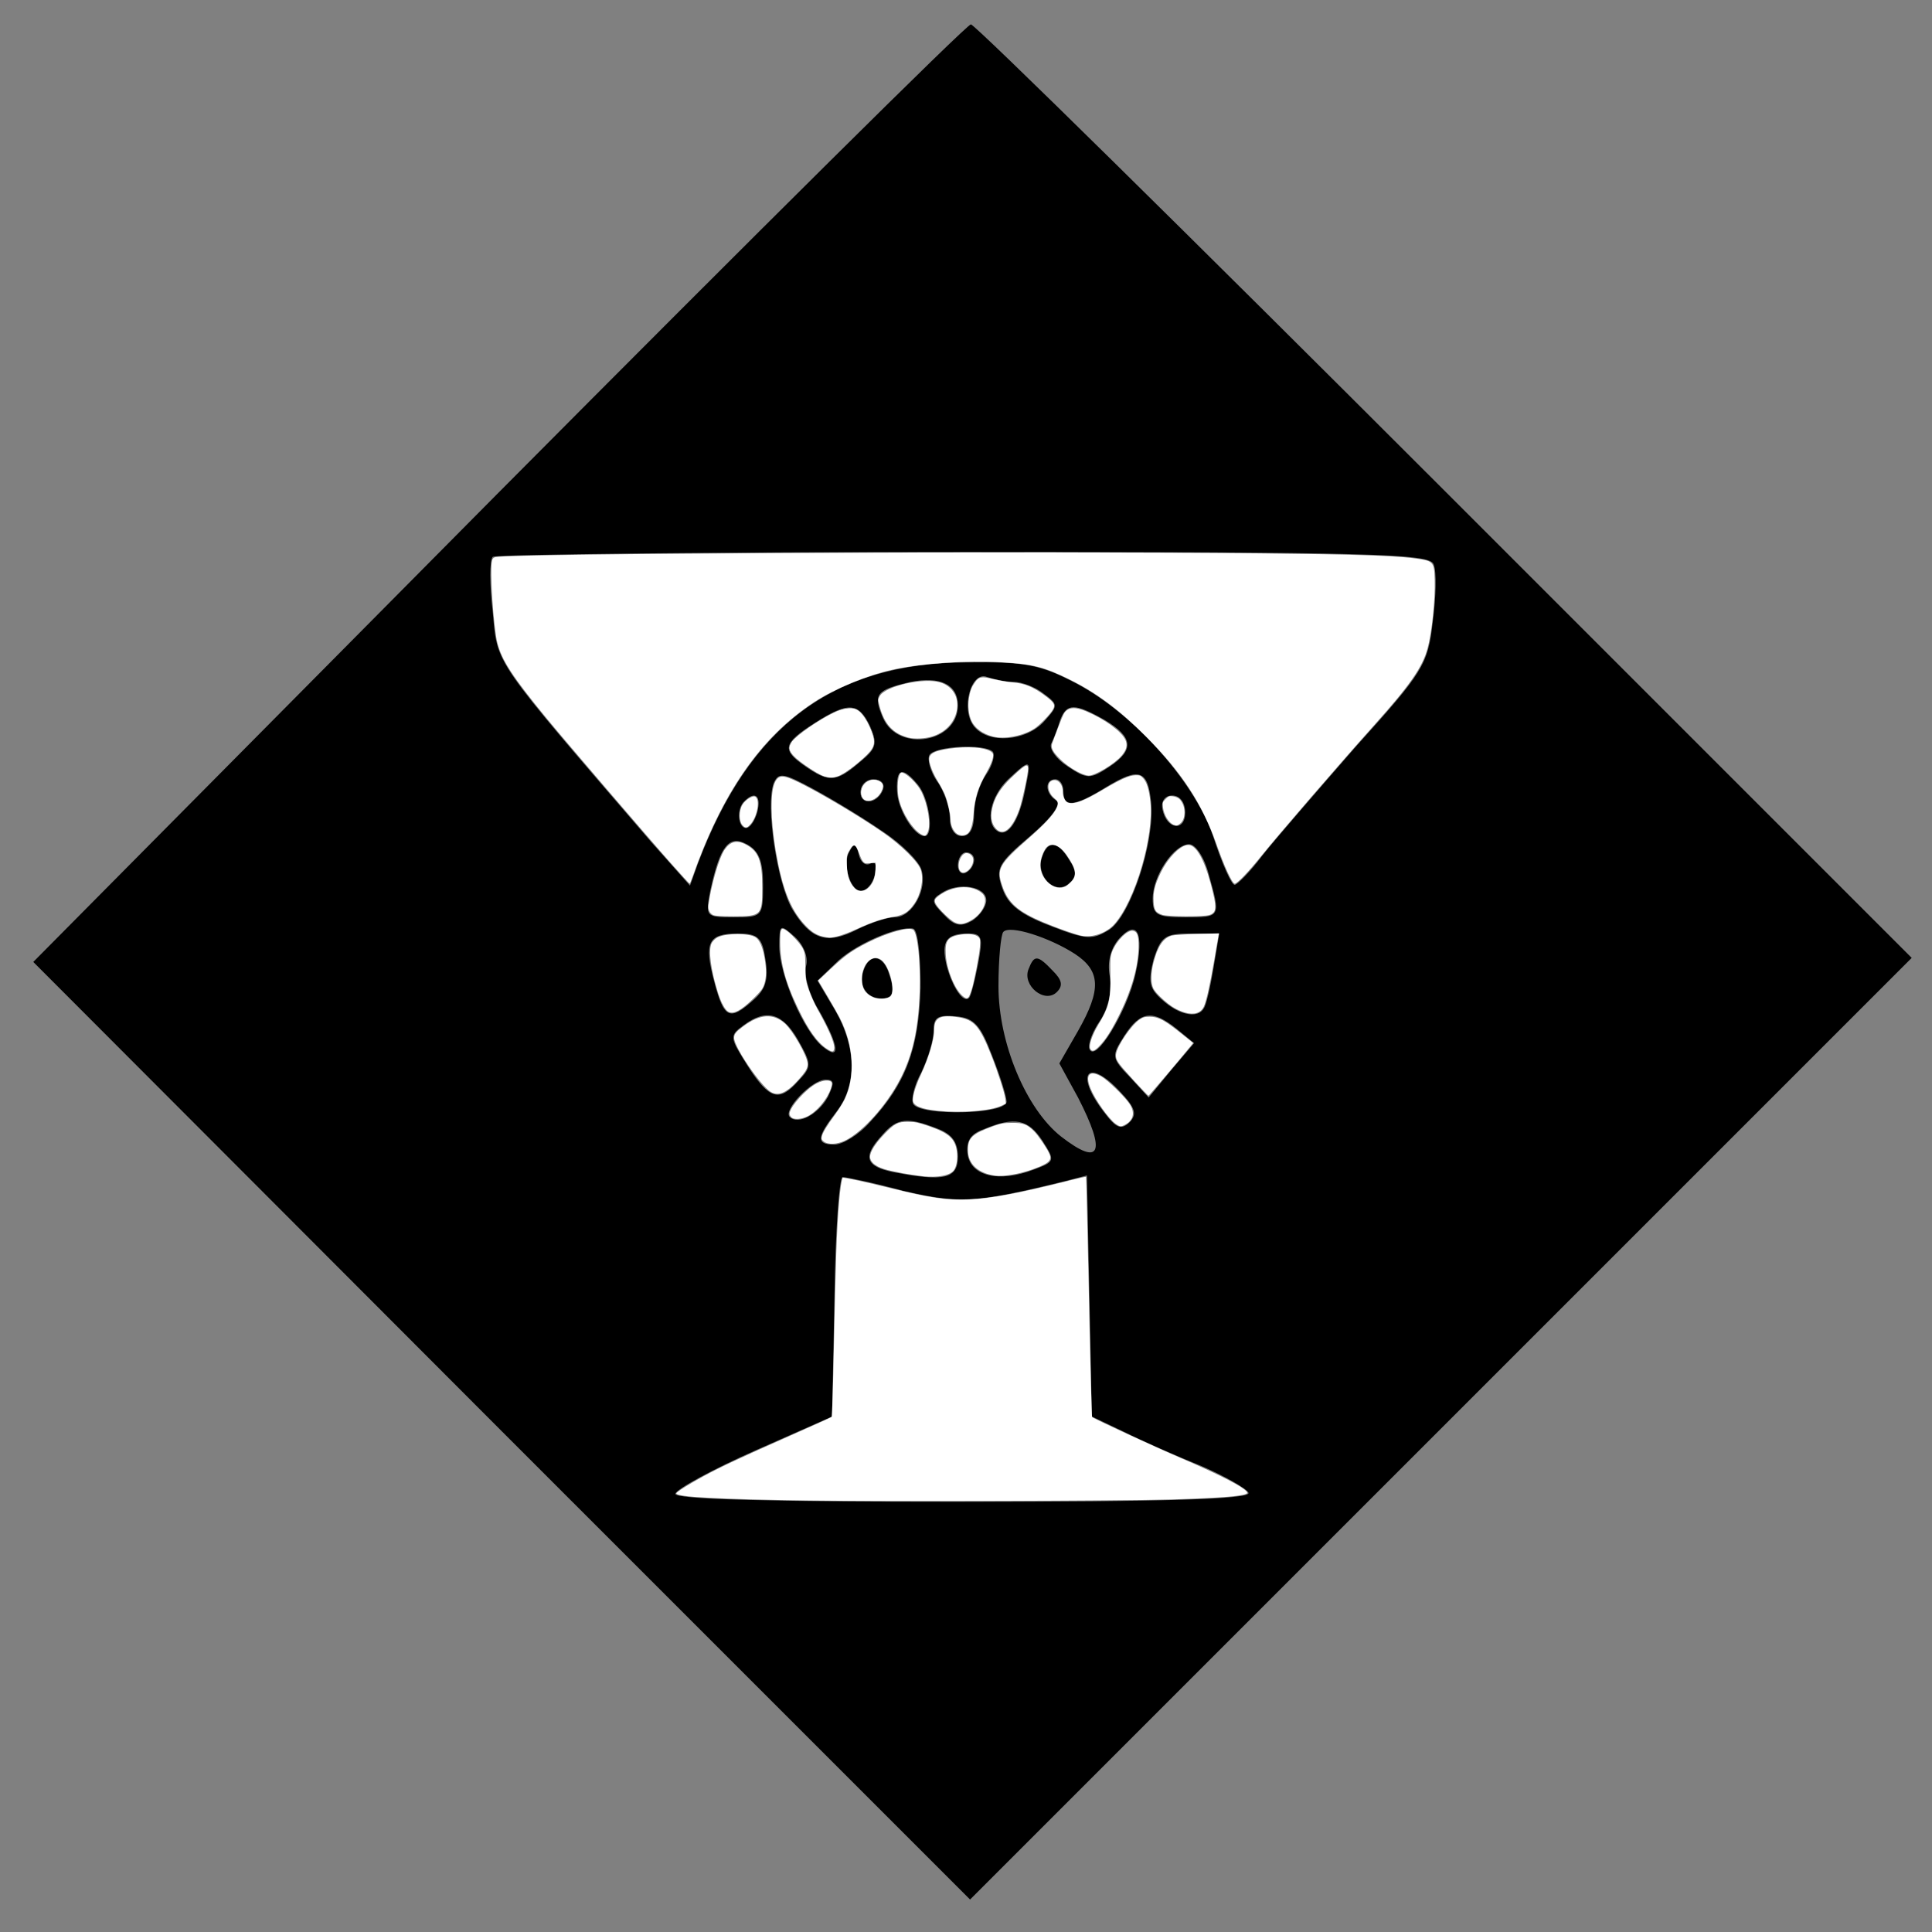 <?xml version="1.0" encoding="UTF-8" standalone="no"?>
<svg
   xmlns:dc="http://purl.org/dc/elements/1.1/"
   xmlns:cc="http://creativecommons.org/ns#"
   xmlns:rdf="http://www.w3.org/1999/02/22-rdf-syntax-ns#"
   xmlns:svg="http://www.w3.org/2000/svg"
   xmlns="http://www.w3.org/2000/svg"
   xmlns:sodipodi="http://sodipodi.sourceforge.net/DTD/sodipodi-0.dtd"
   xmlns:inkscape="http://www.inkscape.org/namespaces/inkscape"
   version="1.0"
   width="238pt"
   height="238pt"
   viewBox="0 0 238 238"
   preserveAspectRatio="xMidYMid meet"
   id="svg3050"
   sodipodi:docname="mytherceriasup.svg"
   inkscape:version="1.0.1 (3bc2e813f5, 2020-09-07)">
  <rect x="0" y="0" width="238" height="238" fill="#808080" stroke="none"/>
  <defs
     id="defs3054" />
  <sodipodi:namedview
     pagecolor="#ffffff"
     bordercolor="#666666"
     borderopacity="1"
     objecttolerance="10"
     gridtolerance="10"
     guidetolerance="10"
     inkscape:pageopacity="0"
     inkscape:pageshadow="2"
     inkscape:window-width="1600"
     inkscape:window-height="837"
     id="namedview3052"
     showgrid="false"
     inkscape:zoom="5.9717842"
     inkscape:cx="150.77596"
     inkscape:cy="163.90436"
     inkscape:window-x="-8"
     inkscape:window-y="-8"
     inkscape:window-maximized="1"
     inkscape:current-layer="svg3050" />
  <g
     transform="translate(0,238) scale(0.1,-0.1)"
     fill="#000000"
     stroke="none"
     id="g3048">
    <path
       d="M614 1773 l-573 -578 577 -578 577 -577 580 580 580 580 -575 575 c-316 316 -579 575 -584 575 -5 0 -267 -260 -582 -577z m1152 -88 c4 -9 3 -40 -1 -71 -6 -53 -12 -62 -95 -154 -48 -55 -100 -115 -115 -134 -15 -20 -31 -36 -34 -36 -4 0 -15 25 -25 55 -21 68 -98 155 -170 193 -44 23 -62 27 -136 26 -164 -1 -266 -78 -330 -247 l-10 -28 -48 54 c-196 228 -189 217 -195 283 -4 34 -4 64 0 68 3 3 264 6 580 6 503 0 574 -2 579 -15z m-586 -174 c0 -46 -73 -58 -92 -16 -13 30 -9 35 34 45 36 7 58 -3 58 -29z m69 29 c9 0 26 -6 36 -14 19 -14 19 -15 1 -35 -22 -24 -68 -28 -86 -6 -17 21 -4 69 16 61 9 -3 23 -6 33 -6z m-177 -55 c9 -21 8 -27 -13 -44 -29 -25 -38 -25 -67 -5 -29 20 -28 28 11 53 42 27 55 26 69 -4z m289 8 c35 -21 37 -37 5 -58 -23 -15 -27 -15 -51 1 -14 9 -23 22 -20 28 3 6 8 19 11 29 8 21 18 21 55 0z m-138 -39 c3 -4 0 -16 -8 -28 -8 -11 -15 -33 -15 -48 0 -18 -5 -28 -15 -28 -9 0 -15 9 -15 23 0 12 -7 33 -16 45 -8 12 -12 27 -9 32 7 11 68 14 78 4z m40 -46 c-7 -38 -21 -60 -34 -52 -16 10 -9 43 13 64 28 26 29 26 21 -12z m-176 -52 c23 -15 45 -37 48 -47 8 -24 -11 -59 -33 -59 -9 0 -30 -7 -46 -15 -37 -19 -57 -13 -80 25 -19 33 -33 128 -23 155 6 14 12 13 49 -7 24 -13 62 -36 85 -52z m44 57 c14 -17 20 -63 8 -63 -13 0 -34 34 -34 57 -1 27 7 29 26 6z m287 -21 c5 -49 -25 -139 -51 -157 -21 -13 -28 -13 -72 4 -37 14 -53 26 -60 46 -9 25 -6 31 34 65 27 23 39 40 32 44 -14 9 -14 26 -1 26 6 0 10 -7 10 -15 0 -20 13 -19 52 5 41 25 52 22 56 -18z m-330 16 c-6 -18 -28 -21 -28 -4 0 9 7 16 16 16 9 0 14 -5 12 -12z m-155 -28 c-3 -11 -9 -20 -14 -20 -10 0 -12 24 -2 33 13 13 21 7 16 -13z m527 -1 c0 -24 -23 -21 -28 4 -2 10 3 17 12 17 10 0 16 -9 16 -21z m-520 -89 c0 -39 -1 -40 -36 -40 -35 0 -35 1 -29 33 12 55 23 69 45 57 15 -8 20 -21 20 -50z m549 13 c15 -53 15 -53 -29 -53 -35 0 -40 3 -40 23 0 28 26 67 45 67 8 0 19 -17 24 -37z m-289 18 c0 -6 -4 -13 -10 -16 -5 -3 -10 1 -10 9 0 9 5 16 10 16 6 0 10 -4 10 -9z m15 -50 c0 -8 -8 -19 -17 -25 -14 -8 -22 -7 -35 7 -16 16 -16 19 -3 27 21 14 55 8 55 -9z m-222 -81 c-3 -11 4 -36 16 -55 25 -44 27 -63 4 -44 -23 19 -53 88 -53 123 0 28 1 28 19 12 11 -10 17 -25 14 -36z m141 -27 c-2 -74 -18 -118 -62 -165 -14 -16 -34 -28 -44 -28 -23 0 -22 9 2 40 26 33 25 80 -1 125 l-22 37 22 21 c22 23 78 47 96 43 6 -2 9 -34 9 -73z m190 42 c32 -21 33 -44 4 -95 l-23 -40 23 -42 c35 -68 28 -86 -21 -48 -43 34 -77 115 -77 185 0 34 3 64 6 67 8 9 57 -7 88 -27z m75 -24 c-10 -46 -50 -112 -57 -93 -2 6 4 22 14 36 10 16 14 37 11 54 -3 17 1 33 11 45 23 26 32 8 21 -42z m-456 17 c4 -25 0 -37 -15 -50 -29 -26 -36 -23 -48 22 -13 49 -8 60 29 60 25 0 30 -5 34 -32z m262 -5 c-4 -21 -9 -40 -11 -42 -7 -8 -21 13 -28 40 -7 30 0 39 27 39 17 0 18 -5 12 -37z m290 -5 c-4 -24 -9 -46 -12 -50 -7 -13 -30 -9 -51 10 -16 14 -18 22 -11 50 9 28 14 32 45 32 l36 0 -7 -42z m-512 -89 c17 -30 17 -33 1 -50 -24 -27 -36 -24 -63 18 -22 35 -23 37 -5 50 28 21 48 15 67 -18z m239 -19 c10 -25 18 -51 18 -57 0 -16 -106 -18 -115 -3 -3 5 1 23 10 39 8 17 15 39 15 51 0 17 5 20 28 18 22 -2 30 -11 44 -48z m227 33 l22 -18 -28 -33 -28 -34 -23 25 c-23 24 -23 26 -7 51 20 31 35 32 64 9z m-69 -78 c19 -20 21 -28 11 -38 -10 -9 -16 -7 -31 13 -37 48 -20 68 20 25z m-360 -6 c-12 -22 -37 -35 -47 -25 -9 8 27 46 44 46 11 0 11 -4 3 -21z m134 -39 c19 -7 26 -17 26 -35 0 -27 -17 -31 -79 -19 -35 7 -39 19 -14 46 18 21 31 22 67 8z m130 -15 c16 -25 16 -26 -11 -36 -42 -16 -77 -8 -81 19 -2 16 3 25 20 31 38 16 55 12 72 -14z m-171 -62 c69 -16 89 -15 199 12 l27 7 3 -148 3 -149 40 -19 c22 -11 65 -30 95 -42 30 -13 56 -28 58 -33 3 -8 -106 -11 -353 -11 -238 0 -356 3 -353 10 2 6 46 30 98 53 l95 42 3 148 c1 81 6 147 10 147 4 0 38 -7 75 -17z"
       id="path3038" />
    <path
       d="M1047 1332 c-11 -16 2 -54 16 -49 7 2 14 12 15 22 2 10 0 15 -6 11 -6 -3 -12 2 -14 11 -3 13 -6 15 -11 5z"
       id="path3040" />
    <path
       d="M1284 1325 c-9 -23 15 -48 32 -34 10 8 11 15 1 30 -14 23 -26 24 -33 4z"
       id="path3042" />
    <path
       d="M1064 1185 c-7 -18 3 -35 22 -35 15 0 17 9 8 34 -8 20 -23 21 -30 1z"
       id="path3044" />
    <path
       d="M1267 1186 c-8 -20 20 -43 35 -28 8 8 6 15 -5 26 -19 20 -23 20 -30 2z"
       id="path3046" />
  </g>
  <path
     style="fill:#ffffff;stroke-width:0.167"
     d="m 110.168,141.758 c -3.709,-4.171 -17.26,-19.97 -20.357,-23.736 -5.538,-6.733 -7.367,-9.524 -8.102,-12.362 -0.665,-2.565 -1.291,-12.182 -0.887,-13.622 0.086,-0.306 0.271,-0.477 0.586,-0.543 2.856,-0.592 88.604,-1.003 125.549,-0.603 14.993,0.163 21.603,0.364 24.867,0.759 3.688,0.446 3.741,0.496 3.827,3.668 0.089,3.273 -0.46,8.527 -1.166,11.148 -0.84,3.118 -2.874,6.047 -8.779,12.643 -5.596,6.25 -15.817,18.095 -18.496,21.434 -2.076,2.587 -4.005,4.605 -4.402,4.605 -0.406,0 -1.696,-2.776 -2.956,-6.363 -2.376,-6.763 -5.74,-11.919 -11.647,-17.848 -4.256,-4.272 -8.118,-7.153 -12.479,-9.308 -4.196,-2.073 -6.102,-2.557 -11.21,-2.847 -5.817,-0.329 -12.994,0.155 -17.843,1.204 -4.238,0.917 -9.558,3.113 -12.978,5.356 -8.787,5.764 -15.124,14.915 -20.033,28.926 -0.169,0.484 -0.347,0.879 -0.394,0.878 -0.047,-6.7e-4 -1.443,-1.526 -3.1,-3.39 z"
     id="path3056"
     transform="scale(0.75)" />
  <path
     style="fill:#ffffff;stroke-width:0.167"
     d="m 132.858,246.461 c -14.893,-0.207 -21.769,-0.576 -21.769,-1.17 0,-0.223 2.061,-1.522 4.521,-2.851 2.868,-1.548 5.965,-2.994 14.234,-6.648 3.638,-1.607 6.678,-2.984 6.757,-3.06 0.078,-0.076 0.244,-5.289 0.369,-11.584 0.258,-13.04 0.492,-19.635 0.834,-23.529 0.215,-2.446 0.443,-3.994 0.615,-4.165 0.102,-0.102 3.798,0.691 7.485,1.606 6.932,1.72 9.508,2.099 13.245,1.949 3.608,-0.145 8.55,-1.082 16.908,-3.208 1.241,-0.316 2.288,-0.542 2.327,-0.503 0.039,0.039 0.251,8.907 0.472,19.707 0.221,10.8 0.455,19.686 0.52,19.748 0.308,0.29 10.339,4.924 14.52,6.707 6.725,2.868 10.968,5.088 10.968,5.739 0,0.495 -4.053,0.848 -12.559,1.094 -7.795,0.225 -47.282,0.337 -59.446,0.168 z"
     id="path3058"
     transform="scale(0.75)" />
  <path
     style="fill:#ffffff;stroke-width:0.167"
     d="m 151.565,193.198 c -2.059,-0.224 -5.122,-0.796 -6.373,-1.189 -1.452,-0.456 -2.287,-1.188 -2.285,-2.002 0.002,-0.82 0.833,-2.15 2.307,-3.693 1.698,-1.777 2.251,-2.063 3.971,-2.052 1.107,0.007 1.673,0.123 3.258,0.667 3.355,1.151 4.378,2.038 4.707,4.078 0.19,1.18 0.007,2.47 -0.45,3.167 -0.581,0.887 -2.632,1.295 -5.134,1.023 z"
     id="path3060"
     transform="scale(0.75)" />
  <path
     style="fill:#ffffff;stroke-width:0.167"
     d="m 163.419,193.099 c -2.817,-0.415 -4.432,-1.941 -4.436,-4.192 -0.004,-2.005 0.697,-2.674 4.101,-3.912 1.284,-0.467 1.742,-0.55 3.098,-0.563 1.856,-0.017 2.507,0.225 3.637,1.354 0.7,0.699 2.009,2.607 2.511,3.66 0.53,1.111 0.032,1.609 -2.556,2.56 -2.234,0.821 -4.986,1.294 -6.355,1.092 z"
     id="path3062"
     transform="scale(0.75)" />
  <path
     style="fill:#ffffff;stroke-width:0.167"
     d="m 154.216,182.47 c -2.923,-0.281 -4.277,-0.855 -4.277,-1.814 0,-0.812 0.513,-2.424 1.337,-4.2 1.34,-2.889 2.18,-5.763 2.18,-7.464 0,-1.861 1.076,-2.372 3.997,-1.898 2.556,0.415 3.47,1.476 5.356,6.217 1.073,2.698 2.199,6.185 2.316,7.173 l 0.093,0.786 -0.732,0.346 c -1.784,0.843 -6.391,1.226 -10.27,0.854 z"
     id="path3064"
     transform="scale(0.75)" />
  <path
     style="fill:#ffffff;stroke-width:0.167"
     d="m 158.065,163.551 c -1.301,-1.143 -2.584,-4.332 -2.723,-6.773 -0.132,-2.32 0.33,-2.925 2.503,-3.275 1.259,-0.203 2.417,-0.041 2.857,0.399 0.299,0.299 0.325,0.483 0.239,1.694 -0.09,1.257 -0.892,5.443 -1.304,6.801 -0.528,1.74 -0.733,1.891 -1.572,1.154 z"
     id="path3066"
     transform="scale(0.75)" />
  <path
     style="fill:#ffffff;stroke-width:0.167"
     d="m 156.83,151.512 c -0.751,-0.343 -2.715,-2.251 -3.135,-3.045 -0.334,-0.631 -0.164,-0.922 0.966,-1.652 2.221,-1.435 5.228,-1.451 6.706,-0.035 1.125,1.078 0.001,3.466 -2.135,4.535 -1.049,0.525 -1.586,0.569 -2.402,0.196 z"
     id="path3068"
     transform="scale(0.75)" />
  <path
     style="fill:#ffffff;stroke-width:0.167"
     d="m 157.629,142.948 c -0.512,-0.957 0.223,-2.822 1.112,-2.822 0.597,0 1.132,0.542 1.116,1.131 -0.042,1.463 -1.683,2.709 -2.228,1.692 z"
     id="path3070"
     transform="scale(0.75)" />
  <path
     style="fill:#ffffff;stroke-width:0.167"
     d="m 163.628,136.149 c -0.878,-0.92 -1.03,-2.263 -0.463,-4.097 0.442,-1.432 1.371,-2.806 2.871,-4.247 2.324,-2.232 2.826,-2.505 2.823,-1.536 -0.002,0.887 -0.958,5.337 -1.433,6.674 -1.135,3.194 -2.617,4.444 -3.798,3.206 z"
     id="path3072"
     transform="scale(0.75)" />
  <path
     style="fill:#ffffff;stroke-width:0.167"
     d="m 157.206,136.969 c -0.589,-0.367 -1.072,-1.402 -1.072,-2.295 0,-0.888 -0.483,-3.046 -0.925,-4.134 -0.216,-0.531 -0.736,-1.516 -1.156,-2.19 -0.819,-1.315 -1.436,-2.884 -1.436,-3.655 0,-1.031 1.188,-1.532 4.396,-1.854 2.94,-0.295 5.541,0.091 6.04,0.896 0.253,0.407 -0.141,1.61 -1.051,3.209 -1.376,2.419 -1.909,4.149 -2.099,6.818 -0.113,1.587 -0.461,2.732 -0.954,3.139 -0.464,0.383 -1.193,0.411 -1.744,0.067 z"
     id="path3074"
     transform="scale(0.75)" />
  <path
     style="fill:#ffffff;stroke-width:0.167"
     d="m 151.195,136.969 c -1.337,-0.821 -2.946,-3.348 -3.505,-5.507 -0.471,-1.817 -0.226,-4.565 0.407,-4.565 0.714,0 2.551,1.77 3.229,3.112 1.075,2.125 1.6,5.381 1.07,6.642 -0.298,0.709 -0.485,0.758 -1.202,0.318 z"
     id="path3076"
     transform="scale(0.75)" />
  <path
     style="fill:#ffffff;stroke-width:0.167"
     d="m 142.137,131.426 c -0.558,-0.231 -0.825,-1.068 -0.591,-1.85 0.356,-1.188 1.697,-1.808 2.787,-1.288 0.747,0.356 0.854,0.797 0.415,1.704 -0.52,1.073 -1.794,1.773 -2.612,1.433 z"
     id="path3078"
     transform="scale(0.75)" />
  <path
     style="fill:#ffffff;stroke-width:0.167"
     d="m 135.331,127.476 c -1.042,-0.332 -4.061,-2.36 -4.952,-3.326 -0.827,-0.897 -0.893,-1.416 -0.292,-2.3 0.699,-1.028 4.426,-3.613 6.912,-4.794 1.414,-0.672 2.755,-0.875 3.562,-0.541 0.981,0.406 2.115,2.132 2.766,4.205 0.538,1.716 0.141,2.446 -2.539,4.665 -2.58,2.136 -3.822,2.612 -5.457,2.091 z"
     id="path3080"
     transform="scale(0.75)" />
  <path
     style="fill:#ffffff;stroke-width:0.167"
     d="m 149.185,121.146 c -2.519,-0.656 -3.947,-2.225 -4.725,-5.188 -0.268,-1.022 -0.266,-1.084 0.048,-1.634 0.934,-1.636 7.128,-3.05 9.87,-2.253 2.094,0.609 3.216,2.505 2.766,4.673 -0.401,1.934 -1.782,3.44 -3.806,4.151 -1.213,0.426 -3.054,0.538 -4.153,0.251 z"
     id="path3082"
     transform="scale(0.75)" />
  <path
     style="fill:#ffffff;stroke-width:0.167"
     d="m 163.084,120.979 c -1.676,-0.437 -2.949,-1.366 -3.519,-2.566 -0.448,-0.945 -0.627,-2.516 -0.421,-3.7 0.226,-1.299 0.408,-1.795 0.947,-2.578 0.686,-0.997 1.085,-1.073 3.101,-0.585 0.954,0.231 2.314,0.465 3.023,0.522 2.077,0.165 3.472,0.731 5.459,2.213 1.44,1.074 1.683,1.471 1.323,2.166 -0.403,0.778 -2.217,2.66 -3.126,3.243 -1.865,1.197 -4.913,1.774 -6.787,1.285 z"
     id="path3084"
     transform="scale(0.75)" />
  <path
     style="fill:#ffffff;stroke-width:0.167"
     d="m 177.45,126.99 c -1.347,-0.627 -2.751,-1.646 -3.704,-2.689 -0.981,-1.073 -1.176,-1.591 -0.878,-2.332 0.114,-0.283 0.53,-1.388 0.925,-2.456 0.395,-1.068 0.841,-2.129 0.992,-2.359 0.671,-1.024 1.814,-1.105 3.753,-0.267 3.009,1.301 5.696,3.277 6.311,4.642 0.387,0.858 0.193,1.638 -0.651,2.624 -1.133,1.323 -4.313,3.242 -5.374,3.242 -0.276,0 -0.895,-0.183 -1.375,-0.406 z"
     id="path3086"
     transform="scale(0.75)" />
  <path
     style="fill:#ffffff;stroke-width:0.167"
     d="m 177.607,153.689 c -1.091,-0.23 -4.021,-1.262 -6.232,-2.196 -4.243,-1.792 -5.82,-3.204 -6.784,-6.077 -0.915,-2.726 -0.488,-3.474 4.467,-7.825 2.602,-2.285 4.019,-3.827 4.502,-4.901 0.34,-0.756 0.274,-1.028 -0.383,-1.581 -1.026,-0.863 -1.308,-2.305 -0.549,-2.803 0.877,-0.574 1.925,0.325 1.926,1.653 9.3e-4,0.941 0.399,1.762 0.918,1.893 1.074,0.27 2.536,-0.28 5.658,-2.127 2.951,-1.746 4.305,-2.352 5.322,-2.383 0.767,-0.023 0.905,0.03 1.338,0.515 0.581,0.65 0.934,1.803 1.153,3.765 0.641,5.746 -2.496,16.4 -5.957,20.231 -1.279,1.415 -3.606,2.21 -5.38,1.837 z m -2.567,-8.112 c 0.258,-0.133 0.706,-0.513 0.996,-0.843 0.904,-1.03 0.693,-2.092 -0.86,-4.317 -1.114,-1.596 -2.463,-2.104 -3.279,-1.235 -0.527,0.561 -1.027,1.982 -1.025,2.914 0.005,2.423 2.38,4.406 4.168,3.481 z"
     id="path3088"
     transform="scale(0.75)" />
  <path
     style="fill:#ffffff;stroke-width:0.167"
     d="m 192.807,135.486 c -0.825,-0.302 -1.638,-1.619 -1.79,-2.898 -0.089,-0.754 -0.056,-0.857 0.436,-1.349 0.47,-0.47 0.613,-0.522 1.207,-0.442 0.371,0.05 0.827,0.229 1.014,0.397 1.075,0.973 1.196,3.192 0.22,4.033 -0.441,0.381 -0.631,0.426 -1.088,0.259 z"
     id="path3090"
     transform="scale(0.75)" />
  <path
     style="fill:#ffffff;stroke-width:0.167"
     d="m 179.069,172.265 c -0.279,-0.522 0.323,-2.306 1.349,-3.994 1.745,-2.873 2.029,-4.059 1.967,-8.228 -0.04,-2.694 -0.014,-2.992 0.331,-3.841 0.695,-1.71 2.384,-3.405 3.304,-3.315 0.758,0.074 1.009,0.724 0.991,2.562 -0.032,3.208 -1.096,7.033 -3.075,11.052 -1.322,2.685 -2.268,4.181 -3.362,5.317 -0.836,0.868 -1.219,0.982 -1.504,0.448 z"
     id="path3092"
     transform="scale(0.75)" />
  <path
     style="fill:#ffffff;stroke-width:0.167"
     d="m 190.896,150.26 c -1.09,-0.388 -1.334,-0.756 -1.412,-2.123 -0.092,-1.625 0.182,-2.757 1.15,-4.766 1.203,-2.496 3.274,-4.585 4.544,-4.585 1.255,0 2.59,2.293 3.659,6.28 1.068,3.984 1.04,4.806 -0.174,5.223 -0.865,0.297 -6.915,0.274 -7.767,-0.029 z"
     id="path3094"
     transform="scale(0.75)" />
  <path
     style="fill:#ffffff;stroke-width:0.167"
     d="m 194.649,166.32 c -0.507,-0.138 -1.324,-0.494 -1.818,-0.79 -1.229,-0.738 -2.986,-2.373 -3.381,-3.149 -0.433,-0.848 -0.431,-2.539 0.004,-4.241 0.686,-2.684 1.59,-4.039 2.971,-4.457 0.348,-0.105 2.242,-0.232 4.209,-0.283 l 3.577,-0.092 -0.097,0.483 c -0.053,0.266 -0.365,2.065 -0.693,4 -0.66,3.894 -1.288,6.698 -1.691,7.545 -0.503,1.059 -1.564,1.398 -3.082,0.983 z"
     id="path3096"
     transform="scale(0.75)" />
  <path
     style="fill:#ffffff;stroke-width:0.167"
     d="m 186.321,177.569 c -2.858,-3.121 -3.112,-3.493 -3.01,-4.418 0.142,-1.293 2.448,-4.708 3.821,-5.659 0.593,-0.411 0.872,-0.49 1.726,-0.49 1.378,0 2.41,0.543 5.04,2.65 l 2.08,1.666 -0.371,0.456 c -1.937,2.382 -6.881,8.206 -6.967,8.206 -0.06,0 -1.103,-1.085 -2.318,-2.41 z"
     id="path3098"
     transform="scale(0.75)" />
  <path
     style="fill:#ffffff;stroke-width:0.167"
     d="m 183.291,184.627 c -1.124,-0.773 -3.389,-3.936 -4.159,-5.81 -0.939,-2.283 -0.187,-3.12 1.786,-1.99 1.088,0.623 3.929,3.406 4.67,4.575 0.876,1.382 0.566,2.635 -0.831,3.357 -0.634,0.328 -0.823,0.311 -1.467,-0.132 z"
     id="path3100"
     transform="scale(0.75)" />
  <path
     style="fill:#ffffff;stroke-width:0.167"
     d="m 130.054,183.583 c -0.207,-0.15 -0.376,-0.438 -0.375,-0.64 0.005,-1.091 2.747,-4.141 4.516,-5.023 0.997,-0.497 2.027,-0.588 2.343,-0.207 0.161,0.194 0.146,0.419 -0.073,1.078 -0.584,1.757 -2.27,3.768 -3.827,4.564 -0.91,0.466 -2.11,0.571 -2.584,0.227 z"
     id="path3102"
     transform="scale(0.75)" />
  <path
     style="fill:#ffffff;stroke-width:0.167"
     d="m 135.309,187.503 c -0.35,-0.275 -0.42,-0.44 -0.338,-0.795 0.154,-0.666 0.813,-1.766 2.123,-3.546 0.644,-0.875 1.385,-2.043 1.646,-2.596 1.788,-3.785 1.495,-8.797 -0.777,-13.313 -0.301,-0.599 -1.229,-2.236 -2.061,-3.639 l -1.513,-2.551 2.012,-1.887 c 2.413,-2.263 3.452,-3.008 6.033,-4.323 3.284,-1.674 6.832,-2.674 7.562,-2.13 0.719,0.536 1.225,5.385 1.061,10.176 -0.211,6.173 -1.168,10.446 -3.223,14.391 -2.237,4.296 -6.189,8.688 -9.055,10.065 -1.305,0.627 -2.78,0.69 -3.47,0.147 z m 10.94,-23.844 c 0.891,-0.806 -0.093,-4.879 -1.434,-5.934 -1.473,-1.159 -3.248,0.536 -3.248,3.1 0,1.496 0.508,2.345 1.758,2.939 0.857,0.408 2.419,0.351 2.924,-0.106 z"
     id="path3104"
     transform="scale(0.75)" />
  <path
     style="fill:#ffffff;stroke-width:0.167"
     d="m 135.027,153.796 c -1.091,-0.294 -1.855,-0.816 -2.959,-2.022 -2.274,-2.484 -3.622,-5.968 -4.644,-12.004 -0.88,-5.196 -0.924,-9.735 -0.108,-11.334 0.613,-1.201 1.348,-1.181 3.971,0.11 3.582,1.763 9.896,5.522 13.73,8.173 3.068,2.121 5.901,4.943 6.26,6.236 0.451,1.625 -0.021,3.935 -1.129,5.519 -0.954,1.363 -1.724,1.839 -3.421,2.114 -1.808,0.293 -3.47,0.85 -6.037,2.024 -1.965,0.899 -3.624,1.417 -4.482,1.399 -0.23,-0.005 -0.761,-0.101 -1.18,-0.214 z m 7.518,-7.897 c 0.778,-0.654 1.226,-1.745 1.256,-3.055 l 0.026,-1.128 -0.502,0.036 c -0.276,0.02 -0.679,0.048 -0.894,0.063 -0.558,0.038 -0.819,-0.294 -1.339,-1.704 -0.573,-1.551 -0.896,-1.634 -1.582,-0.404 -0.436,0.781 -0.463,0.944 -0.41,2.428 0.063,1.75 0.443,2.882 1.251,3.726 0.589,0.615 1.49,0.63 2.194,0.038 z"
     id="path3106"
     transform="scale(0.75)" />
  <path
     style="fill:#ffffff;stroke-width:0.167"
     d="m 135.867,172.306 c -1.592,-1.016 -3.069,-3.064 -4.773,-6.621 -2.22,-4.632 -3.045,-7.895 -2.947,-11.661 0.037,-1.41 0.181,-1.658 0.779,-1.338 0.789,0.422 2.507,2.239 2.929,3.098 0.369,0.75 0.413,1.061 0.429,3.013 0.016,1.984 0.065,2.318 0.556,3.768 0.296,0.875 0.941,2.307 1.432,3.182 1.889,3.363 2.844,5.607 2.745,6.451 -0.076,0.645 -0.279,0.665 -1.15,0.108 z"
     id="path3108"
     transform="scale(0.75)" />
  <path
     style="fill:#ffffff;stroke-width:0.167"
     d="m 126.579,179.334 c -1.694,-1.046 -5.952,-7.302 -5.994,-8.81 -0.019,-0.668 0.257,-1.025 1.522,-1.964 2.702,-2.006 4.869,-2.158 6.785,-0.475 1.25,1.097 3.57,5.109 3.738,6.463 0.103,0.828 -0.187,1.365 -1.562,2.895 -1.863,2.072 -3.248,2.656 -4.488,1.891 z"
     id="path3110"
     transform="scale(0.75)" />
  <path
     style="fill:#ffffff;stroke-width:0.167"
     d="m 119.621,166.174 c -0.511,-0.283 -1.161,-1.449 -1.638,-2.94 -1.253,-3.914 -1.682,-7.263 -1.071,-8.364 0.176,-0.318 0.597,-0.721 0.936,-0.897 1.403,-0.728 5.282,-0.724 6.289,0.006 0.641,0.465 1.143,1.618 1.432,3.291 0.329,1.903 0.325,3.161 -0.012,4.301 -0.228,0.771 -0.49,1.129 -1.719,2.345 -2.076,2.054 -3.351,2.737 -4.217,2.258 z"
     id="path3112"
     transform="scale(0.75)" />
  <path
     style="fill:#ffffff;stroke-width:0.167"
     d="m 117.121,150.293 c -0.591,-0.299 -0.861,-0.918 -0.749,-1.711 0.481,-3.377 1.737,-7.682 2.622,-8.983 0.918,-1.35 1.982,-1.655 3.363,-0.963 2.244,1.123 2.856,2.694 2.844,7.297 -0.012,4.402 -0.19,4.575 -4.734,4.572 -2.014,-0.002 -3.06,-0.068 -3.346,-0.212 z"
     id="path3114"
     transform="scale(0.75)" />
  <path
     style="fill:#ffffff;stroke-width:0.167"
     d="m 121.982,135.575 c -0.647,-0.695 -0.652,-2.389 -0.01,-3.444 0.438,-0.719 1.551,-1.445 2,-1.303 0.964,0.306 0.449,3.364 -0.782,4.651 -0.532,0.556 -0.762,0.574 -1.207,0.096 z"
     id="path3116"
     transform="scale(0.75)" />
  <path
     style="fill:#ffffff;stroke-width:0.167"
     d="m 142.068,131.374 c -0.965,-0.496 -0.743,-2.289 0.367,-2.965 0.659,-0.402 1.314,-0.431 1.974,-0.09 0.675,0.349 0.765,0.795 0.339,1.675 -0.549,1.135 -1.852,1.806 -2.68,1.381 z"
     id="path3118"
     transform="scale(0.75)" />
  <path
     style="fill:#ffffff;stroke-width:0.167"
     d="m 135.331,127.467 c -1.03,-0.317 -4.052,-2.341 -4.952,-3.317 -0.827,-0.897 -0.893,-1.416 -0.292,-2.3 0.714,-1.051 4.38,-3.59 6.94,-4.807 1.386,-0.659 2.733,-0.86 3.534,-0.528 0.743,0.308 1.484,1.243 2.207,2.787 0.805,1.717 0.95,2.637 0.551,3.478 -0.577,1.216 -4.493,4.387 -5.9,4.778 -0.8,0.222 -1.115,0.208 -2.089,-0.091 z"
     id="path3120"
     transform="scale(0.75)" />
</svg>

